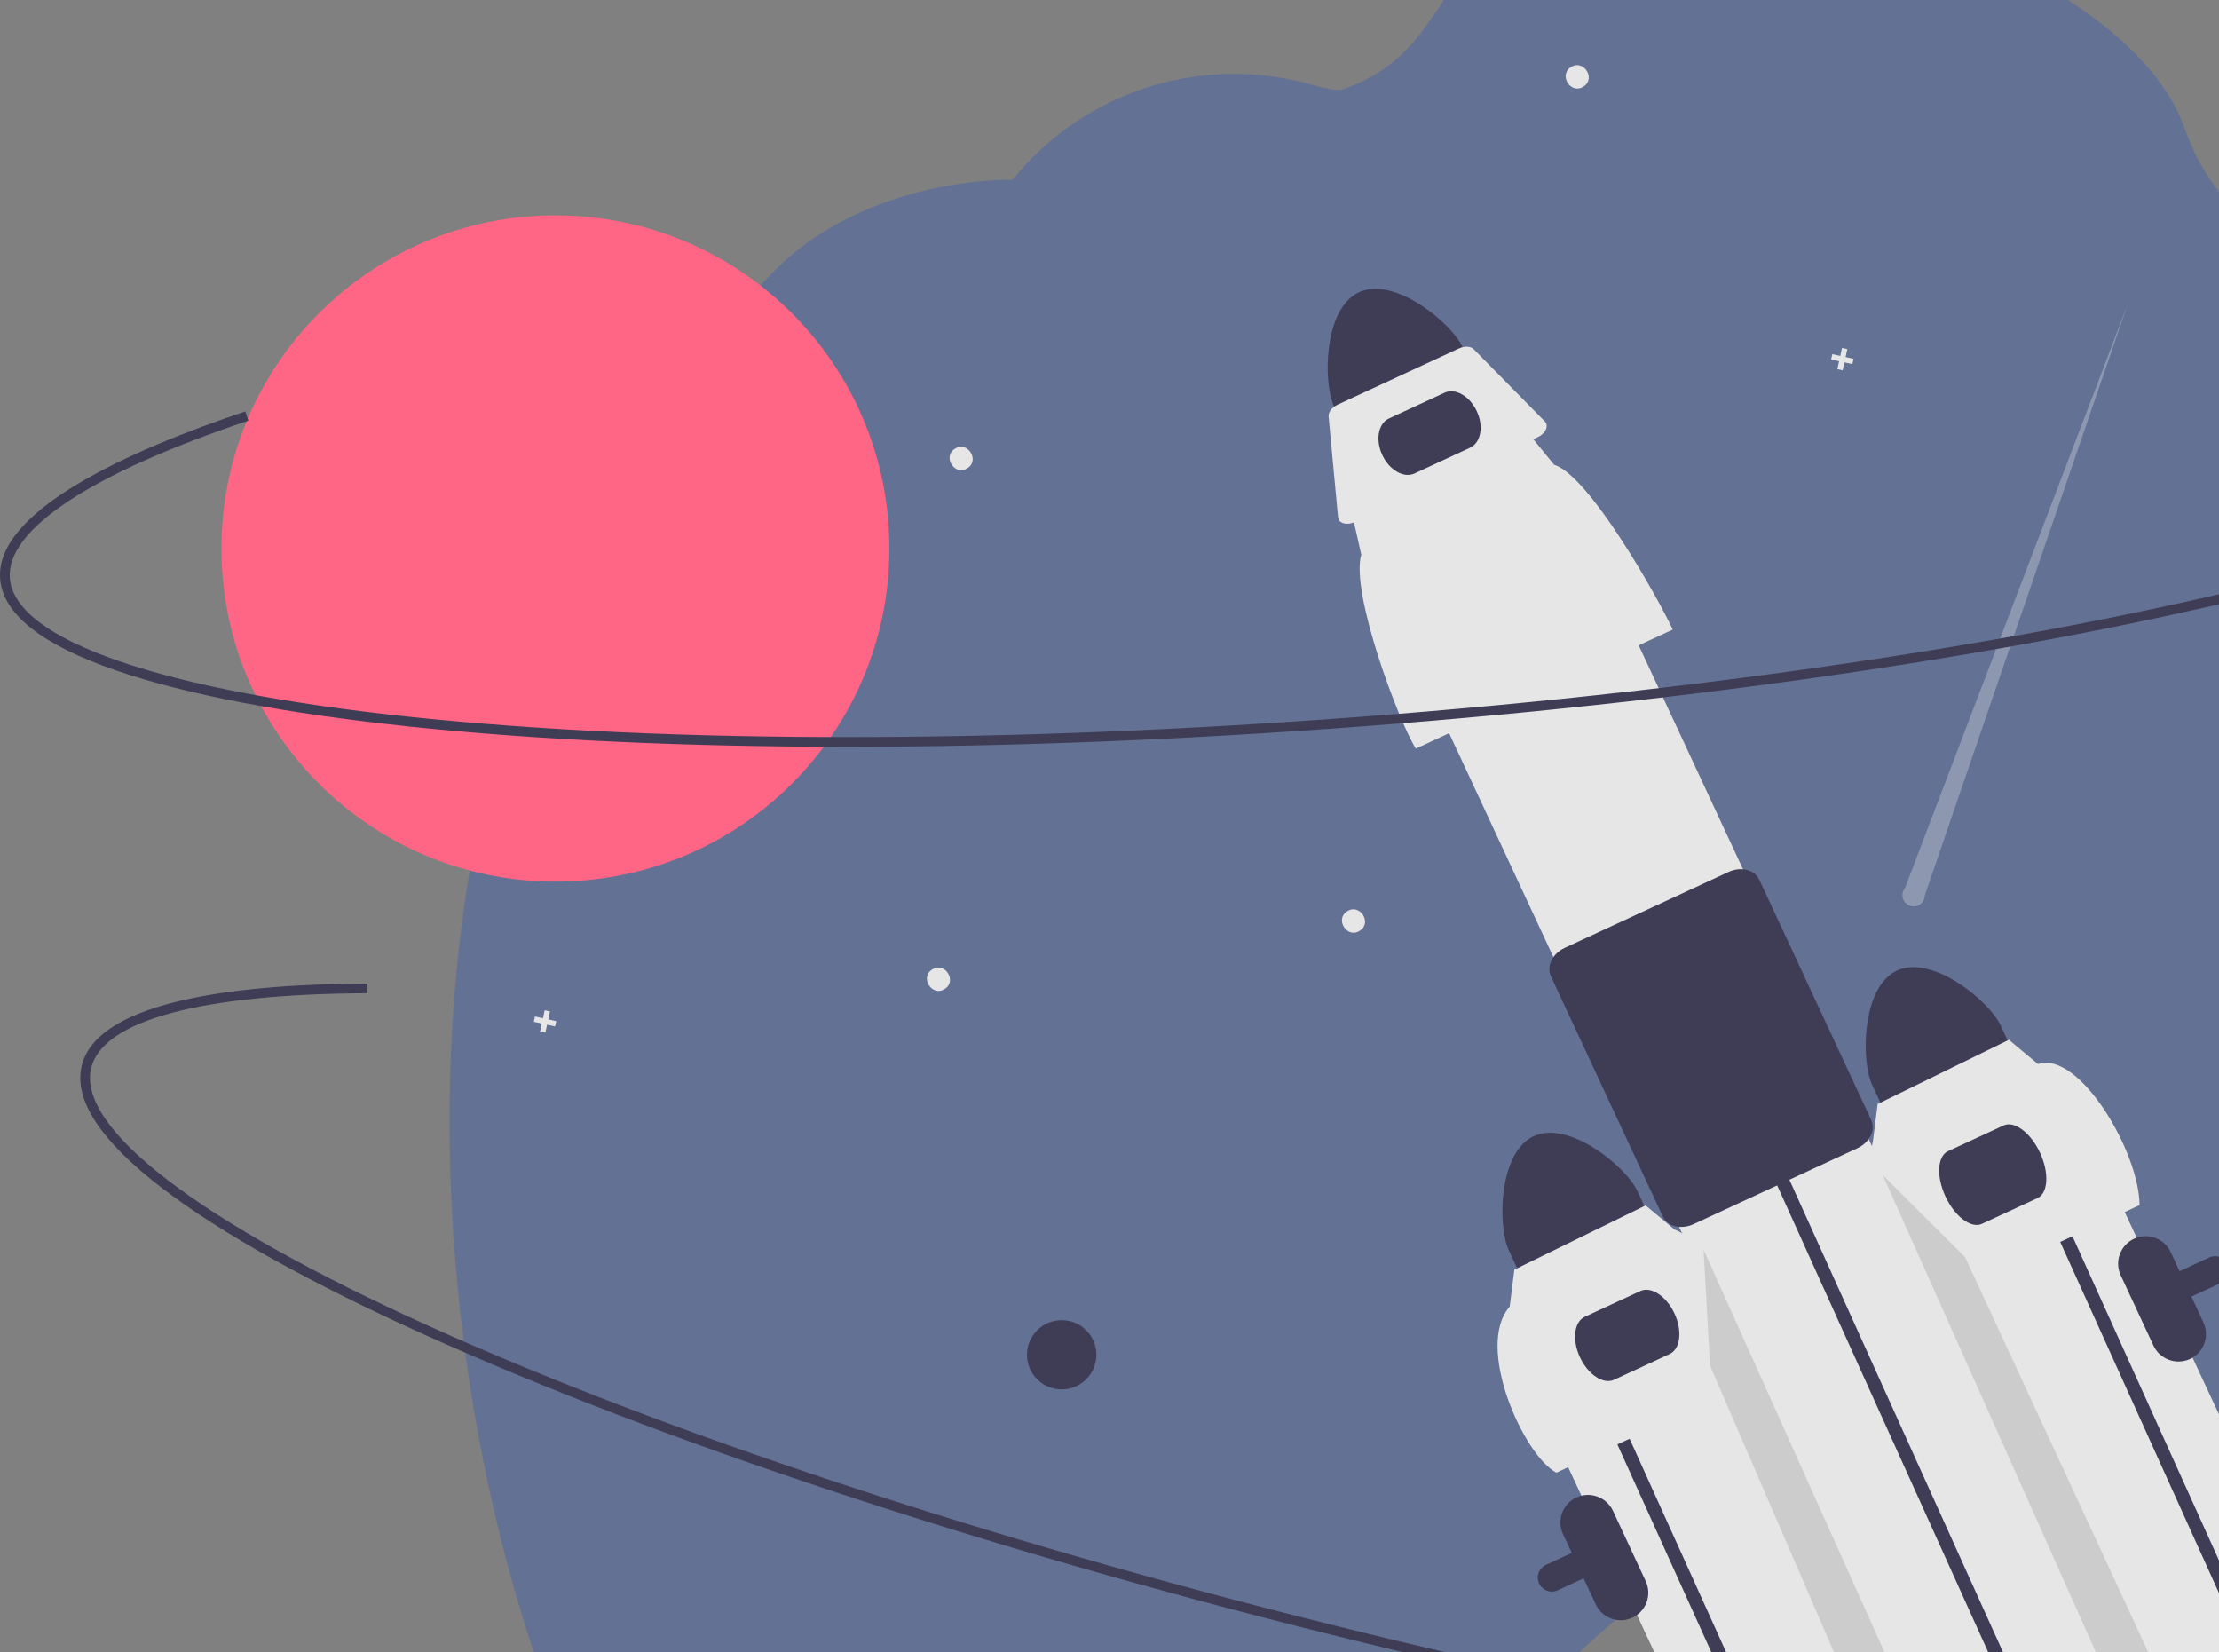 <svg width="681" height="507" viewBox="0 0 681 507" fill="none" xmlns="http://www.w3.org/2000/svg">
<rect x="0" y="0" width="681" height="507" fill="#808080" stroke="none"/>
<g clip-path="url(#clip0_1295_207)">
<path d="M159.853 206.931C176.686 160.982 202.954 119.045 236.975 83.806C265.84 53.921 310.762 55.162 310.762 55.162L311.019 54.845C321.831 41.547 336.339 31.73 352.724 26.625C369.109 21.52 386.64 21.355 403.118 26.15C407.402 27.375 410.696 27.919 412.263 27.373C440.829 17.401 439.487 -5.106 464.134 -23.237C507.289 -54.984 650.428 -18.618 670.612 39.8C686.971 87.146 759.992 110.095 787.274 146.311C791.54 151.974 795.725 157.702 799.83 163.496C801.755 166.188 803.658 168.9 805.539 171.633C824.868 199.55 842.208 228.786 857.431 259.126C867.414 278.948 876.09 299.398 883.404 320.347C911.855 403.301 902.126 465.106 823.677 449.837C814.391 448.024 805.327 446.403 796.487 444.972C783.686 442.889 771.331 441.177 759.423 439.836C743.387 438.017 728.131 436.825 713.655 436.261C708.787 436.065 704.009 435.934 699.32 435.868C629.991 434.909 578.565 447.923 539.388 468.125C532.747 471.541 526.453 475.155 520.508 478.967C511.426 484.756 502.755 491.163 494.555 498.141C483.209 507.852 472.745 518.546 463.287 530.096L462.767 530.73C416.944 586.633 401.864 648.521 369.989 659.417C233.733 706.005 147.557 537.123 138.72 371.919C138.274 363.595 138.027 355.294 137.98 347.017C137.953 343.317 137.971 339.627 138.035 335.947C138.175 326.346 138.599 316.807 139.31 307.383C139.575 303.78 139.883 300.196 140.233 296.631C140.619 292.787 141.039 288.966 141.525 285.168C144.991 257.333 151.055 230.849 159.853 206.931Z" fill="#637194"/>
<path d="M582.178 297.824C571.297 302.877 571.117 325.51 574.529 332.843L580.713 346.117L620.128 327.852L613.945 314.579C610.526 307.248 593.068 292.789 582.178 297.824Z" fill="#3F3D56"/>
<path d="M476.258 488.398C475.565 488.398 474.881 488.231 474.266 487.911C473.651 487.592 473.123 487.129 472.725 486.562C472.328 485.995 472.073 485.341 471.983 484.655C471.893 483.969 471.971 483.272 472.208 482.622C472.401 482.091 472.698 481.604 473.081 481.188C473.464 480.772 473.926 480.437 474.441 480.2L677.993 385.876C678.506 385.638 679.061 385.503 679.626 385.479C680.192 385.456 680.756 385.543 681.288 385.737C681.819 385.93 682.307 386.226 682.724 386.608C683.141 386.99 683.478 387.45 683.717 387.962C684.197 388.996 684.246 390.177 683.854 391.248C683.462 392.318 682.66 393.189 681.624 393.671L478.072 487.995C477.504 488.26 476.885 488.397 476.258 488.398Z" fill="#3F3D56"/>
<path d="M635.483 336.317L577.298 363.279L668.57 559.21L726.754 532.247L635.483 336.317Z" fill="#E6E6E6"/>
<path d="M417.062 89.674C406.18 94.727 406.001 117.36 409.413 124.693L415.597 137.967L455.012 119.702L448.829 106.428C445.41 99.098 427.952 84.638 417.062 89.674Z" fill="#3F3D56"/>
<path d="M485.892 161.495L427.707 188.457L612.202 584.508L670.387 557.545L485.892 161.495Z" fill="#E6E6E6"/>
<path d="M546.263 365.658L539.734 351.33L543.493 349.601L550.002 363.884L644.253 572.312L640.499 574.052" fill="#3F3D56"/>
<path d="M619.901 353.748L613.372 339.419L617.131 337.69L623.64 351.973L717.891 560.402L714.136 562.141" fill="#3F3D56"/>
<path d="M513.355 193.19L434.517 229.723C429.497 221.935 414.367 182.024 417.764 170.182L415.214 158.89L469.65 133.665L476.936 142.605C487.752 145.915 508.808 183.402 513.355 193.19Z" fill="#E6E6E6"/>
<path d="M471.924 134.148L415.749 160.179C413.676 161.14 411.468 160.787 410.817 159.39C410.724 159.189 410.666 158.973 410.646 158.752L407.739 127.818C407.614 126.494 408.751 124.993 410.486 124.188L447.74 106.925C449.476 106.121 451.359 106.223 452.293 107.172L474.122 129.338C475.238 130.472 474.632 132.412 472.768 133.673C472.5 133.853 472.217 134.013 471.924 134.148Z" fill="#E6E6E6"/>
<path d="M515.983 376.502C515.375 376.504 514.769 376.433 514.178 376.29C513.345 376.118 512.562 375.757 511.89 375.237C511.218 374.717 510.674 374.05 510.3 373.287L475.957 299.563C474.536 296.511 476.444 292.607 480.21 290.862L530.499 267.558C534.266 265.812 538.487 266.876 539.909 269.928L574.253 343.653C574.596 344.429 574.756 345.274 574.722 346.122C574.687 346.97 574.459 347.798 574.053 348.544C573.171 350.234 571.742 351.576 569.999 352.353L519.711 375.656C518.545 376.205 517.272 376.494 515.983 376.502Z" fill="#3F3D56"/>
<path d="M522.861 387.663L464.676 414.625L555.948 610.555L614.133 583.593L522.861 387.663Z" fill="#E6E6E6"/>
<path d="M451.178 137.38L434.115 145.287C430.823 146.812 426.38 144.27 424.214 139.62C422.048 134.97 422.965 129.944 426.257 128.418L443.32 120.511C446.613 118.986 451.055 121.528 453.221 126.178C455.387 130.828 454.471 135.854 451.178 137.38Z" fill="#3F3D56"/>
<path d="M470.692 348.643C459.81 353.696 459.631 376.328 463.043 383.662L469.226 396.935L508.642 378.671L502.458 365.397C499.04 358.067 481.582 343.607 470.692 348.643Z" fill="#3F3D56"/>
<path d="M289.935 303.466C286.091 306.02 282.158 299.942 286.075 297.501C289.918 294.947 293.851 301.026 289.935 303.466Z" fill="#E6E6E6"/>
<path d="M417.308 285.602C413.465 288.156 409.532 282.077 413.449 279.637C417.292 277.083 421.225 283.161 417.308 285.602Z" fill="#E6E6E6"/>
<path d="M485.97 26.563C482.127 29.117 478.194 23.038 482.111 20.598C485.954 18.044 489.887 24.122 485.97 26.563Z" fill="#E6E6E6"/>
<path d="M296.9 143.676C293.057 146.23 289.124 140.151 293.041 137.711C296.884 135.157 300.817 141.236 296.9 143.676Z" fill="#E6E6E6"/>
<path d="M568.841 110.102L566.396 109.567L566.931 107.128L565.301 106.771L564.765 109.211L562.32 108.677L561.962 110.303L564.407 110.838L563.872 113.276L565.502 113.633L566.038 111.193L568.483 111.728L568.841 110.102Z" fill="#E6E6E6"/>
<path d="M170.702 313.342L168.257 312.807L168.793 310.368L167.163 310.012L166.626 312.45L164.18 311.916L163.823 313.542L166.269 314.077L165.734 316.517L167.364 316.872L167.9 314.433L170.345 314.967L170.702 313.342Z" fill="#E6E6E6"/>
<path d="M672.122 417.015C670.087 417.955 667.762 418.052 665.655 417.284C663.549 416.516 661.834 414.946 660.887 412.919L650.824 391.317C649.882 389.289 649.786 386.97 650.557 384.871C651.328 382.772 652.903 381.063 654.935 380.121C656.968 379.179 659.293 379.081 661.398 379.847C663.504 380.613 665.219 382.182 666.166 384.208L676.229 405.81C677.171 407.839 677.268 410.159 676.498 412.26C675.728 414.36 674.155 416.07 672.122 417.015Z" fill="#3F3D56"/>
<path d="M500.964 496.413C498.929 497.354 496.604 497.45 494.498 496.682C492.391 495.914 490.677 494.345 489.729 492.317L479.666 470.716C478.724 468.687 478.628 466.368 479.399 464.269C480.17 462.17 481.745 460.462 483.778 459.52C485.811 458.578 488.135 458.479 490.241 459.245C492.346 460.012 494.061 461.58 495.008 463.606L505.071 485.208C506.014 487.238 506.111 489.557 505.341 491.658C504.571 493.758 502.997 495.469 500.964 496.413Z" fill="#3F3D56"/>
<path d="M656.621 369.818L589.147 401.084C584.851 394.419 571.901 360.261 574.809 350.126L576.236 338.789L616.524 319.075L625.452 326.524C638.03 322.283 656.519 353.369 656.621 369.818Z" fill="#E6E6E6"/>
<path d="M625.294 367.65L608.231 375.557C604.938 377.083 599.928 373.321 597.064 367.173C594.2 361.025 594.549 354.78 597.842 353.254L614.905 345.347C618.197 343.822 623.207 347.583 626.071 353.731C628.935 359.879 628.587 366.124 625.294 367.65Z" fill="#3F3D56"/>
<path d="M480.586 408.335L474.057 394.006L477.816 392.277L484.325 406.56L578.576 614.989L574.821 616.728" fill="#3F3D56"/>
<path d="M545.134 420.636L477.66 451.903C467.706 446.777 452.493 413.235 463.322 400.945L464.749 389.607L505.037 369.894L513.965 377.342C523.222 380.175 541.242 412.259 545.134 420.636Z" fill="#E6E6E6"/>
<path d="M512.42 415.487L495.357 423.394C492.064 424.92 487.366 421.827 484.885 416.501C482.403 411.175 483.064 405.599 486.356 404.073L503.419 396.166C506.712 394.64 511.41 397.733 513.892 403.059C516.373 408.386 515.712 413.962 512.42 415.487Z" fill="#3F3D56"/>
<path d="M170.453 270.533C227.06 270.533 272.948 224.764 272.948 168.306C272.948 111.848 227.06 66.08 170.453 66.08C113.846 66.08 67.957 111.848 67.957 168.306C67.957 224.764 113.846 270.533 170.453 270.533Z" fill="#FF6584"/>
<path opacity="0.3" d="M590.699 274.779L652.985 93.344L584.591 272.608C584.253 273.033 584.021 273.533 583.915 274.066C583.809 274.598 583.832 275.148 583.982 275.67C584.132 276.192 584.404 276.671 584.777 277.067C585.15 277.463 585.611 277.765 586.124 277.947C586.637 278.13 587.186 278.187 587.726 278.116C588.266 278.044 588.78 277.845 589.228 277.536C589.675 277.226 590.042 276.814 590.297 276.335C590.553 275.856 590.691 275.322 590.699 274.779Z" fill="#F0F0F0"/>
<path d="M749.472 166.632C737.279 170.674 723.761 174.644 708.92 178.543C632.152 198.701 529.254 214.426 419.18 222.821C309.106 231.215 205.006 231.276 126.059 222.994C87.601 218.958 57.182 213.155 35.65 205.743C12.852 197.897 0.874 188.442 0.045 177.642C-1.567 156.602 40.061 138.083 75.267 126.253L76.221 129.075C27.873 145.32 1.878 162.488 3.022 177.415C4.48 196.427 49.438 211.96 126.371 220.032C205.145 228.297 309.052 228.233 418.953 219.852C528.852 211.47 631.561 195.777 708.16 175.663C782.965 156.022 825.035 133.851 823.578 114.838C822.367 99.053 791.17 85.55 735.732 76.814L736.198 73.873C776.48 80.221 824.855 92.441 826.555 114.611C827.382 125.412 816.984 136.573 795.648 147.784C783.485 154.175 768.032 160.48 749.472 166.632Z" fill="#3F3D56"/>
<path d="M325.822 426.346C331.704 426.346 336.472 421.591 336.472 415.725C336.472 409.858 331.704 405.103 325.822 405.103C319.94 405.103 315.172 409.858 315.172 415.725C315.172 421.591 319.94 426.346 325.822 426.346Z" fill="#3F3D56"/>
<path d="M577.802 360.579L603.091 385.816L667.322 524.323L655.496 534.513L577.802 360.579Z" fill="#CCCCCC"/>
<path d="M522.813 383.456L524.798 419.082L585.423 559.196L600.923 557.205L522.813 383.456Z" fill="#CCCCCC"/>
<path d="M739.764 552.202C726.915 552.202 712.832 551.718 697.516 550.749C618.292 545.732 515.672 528.287 408.561 501.629C301.451 474.972 202.644 442.284 130.345 409.591C95.125 393.665 68.095 378.59 50.005 364.783C30.852 350.167 22.474 337.426 25.103 326.917C30.226 306.443 75.586 301.964 112.736 301.812L112.749 304.789C61.732 304.998 31.634 313.113 28 327.638C23.371 346.138 61.124 375.02 131.577 406.88C203.718 439.501 302.343 472.125 409.284 498.741C516.225 525.356 618.655 542.771 697.705 547.778C774.904 552.669 821.837 544.862 826.466 526.362C830.309 511.001 804.974 488.374 755.128 462.646L756.5 460.002C792.719 478.696 834.76 505.509 829.363 527.083C826.733 537.592 813.336 544.913 789.544 548.841C775.981 551.08 759.322 552.202 739.764 552.202Z" fill="#3F3D56"/>
</g>
<defs>
<clipPath id="clip0_1295_207">
<rect width="681" height="507" fill="white"/>
</clipPath>
</defs>
</svg>
